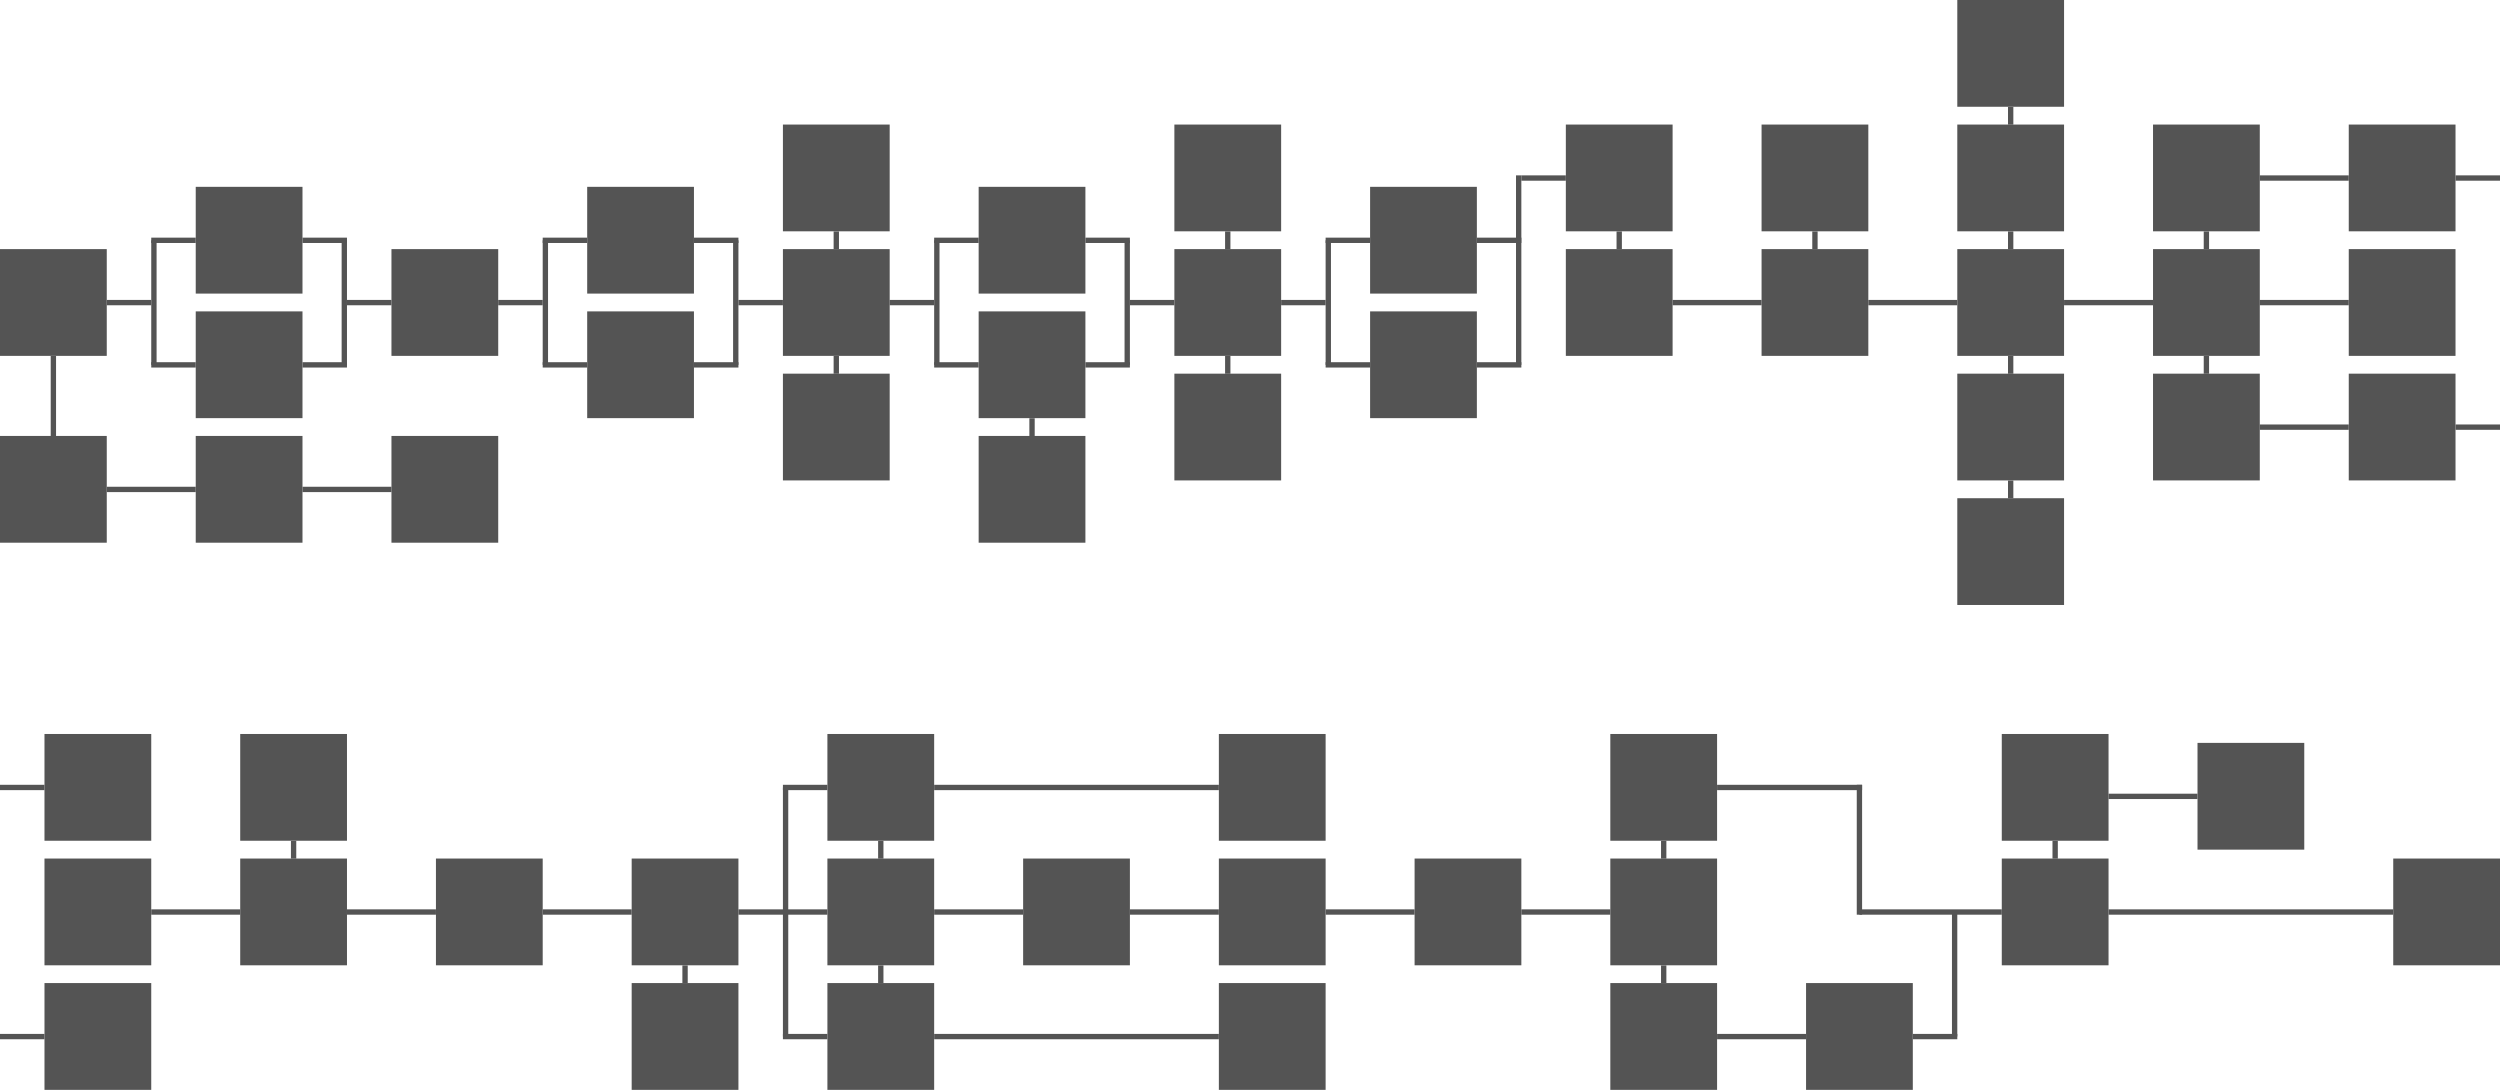 <?xml version="1.0" encoding="UTF-8" standalone="no"?>
<!-- Created with Inkscape (http://www.inkscape.org/) -->

<svg
   xmlns:dc="http://purl.org/dc/elements/1.1/"
   xmlns:cc="http://creativecommons.org/ns#"
   xmlns:rdf="http://www.w3.org/1999/02/22-rdf-syntax-ns#"
   xmlns:svg="http://www.w3.org/2000/svg"
   xmlns="http://www.w3.org/2000/svg"
   xmlns:sodipodi="http://sodipodi.sourceforge.net/DTD/sodipodi-0.dtd"
   xmlns:inkscape="http://www.inkscape.org/namespaces/inkscape"
   width="2810"
   height="1225"
   viewBox="0 0 2810 1225"
   version="1.1"
   id="svg8"
   inkscape:version="0.92.1 r15371"
   sodipodi:docname="techtree-layout.svg">
  <sodipodi:namedview
     id="base"
     pagecolor="#ffffff"
     bordercolor="#666666"
     borderopacity="1.0"
     inkscape:pageopacity="0.0"
     inkscape:pageshadow="2"
     inkscape:zoom="0.40401838"
     inkscape:cx="1207.4521"
     inkscape:cy="634.84048"
     inkscape:document-units="px"
     inkscape:current-layer="layer2"
     showgrid="true"
     gridtolerance="10"
     inkscape:window-width="1920"
     inkscape:window-height="1058"
     inkscape:window-x="-8"
     inkscape:window-y="-8"
     inkscape:window-maximized="1"
     units="px"
     viewbox-width="743.48"
     viewbox-x="0"
     scale-x="1"
     fit-margin-top="0"
     fit-margin-left="0"
     fit-margin-right="0"
     fit-margin-bottom="0"
     showguides="false" />
  <defs
     id="defs2" />
  <g xmlns="http://www.w3.org/2000/svg" style="display:inline" inkscape:label="Items" xmlns:inkscape="http://www.inkscape.org/namespaces/inkscape" id="layer2" inkscape:groupmode="layer">
    <rect inkscape:export-ydpi="96" inkscape:export-xdpi="96" inkscape:label="Bayonet" y="280" x="0" height="120" width="120" id="0" style="color:#000000;display:inline;overflow:visible;visibility:visible;opacity:1;fill:#545454;fill-opacity:1;fill-rule:nonzero;stroke:none;stroke-width:7.894;stroke-linecap:butt;stroke-linejoin:miter;stroke-miterlimit:4;stroke-dasharray:none;stroke-dashoffset:0;stroke-opacity:1;marker:none;paint-order:markers stroke fill;enable-background:accumulate"/>
    <rect inkscape:export-ydpi="96" inkscape:export-xdpi="96" inkscape:label="Bandages" y="490" x="0" height="120" width="120" id="1" style="color:#000000;display:inline;overflow:visible;visibility:visible;opacity:1;fill:#545454;fill-opacity:1;fill-rule:nonzero;stroke:none;stroke-width:7.894;stroke-linecap:butt;stroke-linejoin:miter;stroke-miterlimit:4;stroke-dasharray:none;stroke-dashoffset:0;stroke-opacity:1;marker:none;paint-order:markers stroke fill;enable-background:accumulate"/>
    <rect inkscape:export-ydpi="96" inkscape:export-xdpi="96" inkscape:label="Shotgun" style="color:#000000;display:inline;overflow:visible;visibility:visible;opacity:1;fill:#545454;fill-opacity:1;fill-rule:nonzero;stroke:none;stroke-width:7.894;stroke-linecap:butt;stroke-linejoin:miter;stroke-miterlimit:4;stroke-dasharray:none;stroke-dashoffset:0;stroke-opacity:1;marker:none;paint-order:markers stroke fill;enable-background:accumulate" id="2" width="120" height="120" x="220" y="210"/>
    <rect inkscape:export-ydpi="96" inkscape:export-xdpi="96" inkscape:label="SMG" style="color:#000000;display:inline;overflow:visible;visibility:visible;opacity:1;fill:#545454;fill-opacity:1;fill-rule:nonzero;stroke:none;stroke-width:7.894;stroke-linecap:butt;stroke-linejoin:miter;stroke-miterlimit:4;stroke-dasharray:none;stroke-dashoffset:0;stroke-opacity:1;marker:none;paint-order:markers stroke fill;enable-background:accumulate" id="3" width="120" height="120" x="220" y="350"/>
    <rect inkscape:export-ydpi="96" inkscape:export-xdpi="96" inkscape:label="Revolver" style="color:#000000;display:inline;overflow:visible;visibility:visible;opacity:1;fill:#545454;fill-opacity:1;fill-rule:nonzero;stroke:none;stroke-width:7.894;stroke-linecap:butt;stroke-linejoin:miter;stroke-miterlimit:4;stroke-dasharray:none;stroke-dashoffset:0;stroke-opacity:1;marker:none;paint-order:markers stroke fill;enable-background:accumulate" id="5" width="120" height="120" x="440" y="280"/>
    <rect inkscape:export-ydpi="96" inkscape:export-xdpi="96" inkscape:label="First Aid Kit" y="490" x="220" height="120" width="120" id="4" style="color:#000000;display:inline;overflow:visible;visibility:visible;opacity:1;fill:#545454;fill-opacity:1;fill-rule:nonzero;stroke:none;stroke-width:7.894;stroke-linecap:butt;stroke-linejoin:miter;stroke-miterlimit:4;stroke-dasharray:none;stroke-dashoffset:0;stroke-opacity:1;marker:none;paint-order:markers stroke fill;enable-background:accumulate"/>
    <rect inkscape:export-ydpi="96" inkscape:export-xdpi="96" inkscape:label="Trauma Kit" y="490" x="440" height="120" width="120" id="6" style="color:#000000;display:inline;overflow:visible;visibility:visible;opacity:1;fill:#545454;fill-opacity:1;fill-rule:nonzero;stroke:none;stroke-width:7.894;stroke-linecap:butt;stroke-linejoin:miter;stroke-miterlimit:4;stroke-dasharray:none;stroke-dashoffset:0;stroke-opacity:1;marker:none;paint-order:markers stroke fill;enable-background:accumulate"/>
    <rect inkscape:export-ydpi="96" inkscape:export-xdpi="96" inkscape:label="Grenade Launcher" style="color:#000000;display:inline;overflow:visible;visibility:visible;opacity:1;fill:#545454;fill-opacity:1;fill-rule:nonzero;stroke:none;stroke-width:7.894;stroke-linecap:butt;stroke-linejoin:miter;stroke-miterlimit:4;stroke-dasharray:none;stroke-dashoffset:0;stroke-opacity:1;marker:none;paint-order:markers stroke fill;enable-background:accumulate" id="7" width="120" height="120" x="660" y="210"/>
    <rect inkscape:export-ydpi="96" inkscape:export-xdpi="96" inkscape:label="Green Ash" style="color:#000000;display:inline;overflow:visible;visibility:visible;opacity:1;fill:#545454;fill-opacity:1;fill-rule:nonzero;stroke:none;stroke-width:7.894;stroke-linecap:butt;stroke-linejoin:miter;stroke-miterlimit:4;stroke-dasharray:none;stroke-dashoffset:0;stroke-opacity:1;marker:none;paint-order:markers stroke fill;enable-background:accumulate" id="8" width="120" height="120" x="660" y="350"/>
    <rect inkscape:export-ydpi="96" inkscape:export-xdpi="96" inkscape:label="Patrol Motorcycle" y="280" x="880" height="120" width="120" id="9" style="color:#000000;display:inline;overflow:visible;visibility:visible;opacity:1;fill:#545454;fill-opacity:1;fill-rule:nonzero;stroke:none;stroke-width:7.894;stroke-linecap:butt;stroke-linejoin:miter;stroke-miterlimit:4;stroke-dasharray:none;stroke-dashoffset:0;stroke-opacity:1;marker:none;paint-order:markers stroke fill;enable-background:accumulate"/>
    <rect inkscape:export-ydpi="96" inkscape:export-xdpi="96" inkscape:label="Light Machine Gun" y="420" x="880" height="120" width="120" id="11" style="color:#000000;display:inline;overflow:visible;visibility:visible;opacity:1;fill:#545454;fill-opacity:1;fill-rule:nonzero;stroke:none;stroke-width:7.894;stroke-linecap:butt;stroke-linejoin:miter;stroke-miterlimit:4;stroke-dasharray:none;stroke-dashoffset:0;stroke-opacity:1;marker:none;paint-order:markers stroke fill;enable-background:accumulate"/>
    <rect inkscape:export-ydpi="96" inkscape:export-xdpi="96" inkscape:label="Garrison Supplies" y="140" x="880" height="120" width="120" id="10" style="color:#000000;display:inline;overflow:visible;visibility:visible;opacity:1;fill:#545454;fill-opacity:1;fill-rule:nonzero;stroke:none;stroke-width:7.894;stroke-linecap:butt;stroke-linejoin:miter;stroke-miterlimit:4;stroke-dasharray:none;stroke-dashoffset:0;stroke-opacity:1;marker:none;paint-order:markers stroke fill;enable-background:accumulate"/>
    <rect inkscape:export-ydpi="96" inkscape:export-xdpi="96" inkscape:label="Field MG" style="color:#000000;display:inline;overflow:visible;visibility:visible;opacity:1;fill:#545454;fill-opacity:1;fill-rule:nonzero;stroke:none;stroke-width:7.894;stroke-linecap:butt;stroke-linejoin:miter;stroke-miterlimit:4;stroke-dasharray:none;stroke-dashoffset:0;stroke-opacity:1;marker:none;paint-order:markers stroke fill;enable-background:accumulate" id="12" width="120" height="120" x="1100" y="210"/>
    <rect inkscape:export-ydpi="96" inkscape:export-xdpi="96" inkscape:label="Gas Mask" style="color:#000000;display:inline;overflow:visible;visibility:visible;opacity:1;fill:#545454;fill-opacity:1;fill-rule:nonzero;stroke:none;stroke-width:7.894;stroke-linecap:butt;stroke-linejoin:miter;stroke-miterlimit:4;stroke-dasharray:none;stroke-dashoffset:0;stroke-opacity:1;marker:none;paint-order:markers stroke fill;enable-background:accumulate" id="13" width="120" height="120" x="1100" y="350"/>
    <rect inkscape:export-ydpi="96" inkscape:export-xdpi="96" inkscape:label="Transport Bus" y="280" x="1320" height="120" width="120" id="15" style="color:#000000;display:inline;overflow:visible;visibility:visible;opacity:1;fill:#545454;fill-opacity:1;fill-rule:nonzero;stroke:none;stroke-width:7.894;stroke-linecap:butt;stroke-linejoin:miter;stroke-miterlimit:4;stroke-dasharray:none;stroke-dashoffset:0;stroke-opacity:1;marker:none;paint-order:markers stroke fill;enable-background:accumulate"/>
    <rect inkscape:export-ydpi="96" inkscape:export-xdpi="96" inkscape:label="Binoculars" y="420" x="1320" height="120" width="120" id="rect8564-4-7-2-9" style="color:#000000;display:inline;overflow:visible;visibility:visible;opacity:1;fill:#545454;fill-opacity:1;fill-rule:nonzero;stroke:none;stroke-width:7.894;stroke-linecap:butt;stroke-linejoin:miter;stroke-miterlimit:4;stroke-dasharray:none;stroke-dashoffset:0;stroke-opacity:1;marker:none;paint-order:markers stroke fill;enable-background:accumulate"/>
    <rect inkscape:export-ydpi="96" inkscape:export-xdpi="96" inkscape:label="Sniper Rifle" y="140" x="1320" height="120" width="120" id="rect8564-4-7-9-3" style="color:#000000;display:inline;overflow:visible;visibility:visible;opacity:1;fill:#545454;fill-opacity:1;fill-rule:nonzero;stroke:none;stroke-width:7.894;stroke-linecap:butt;stroke-linejoin:miter;stroke-miterlimit:4;stroke-dasharray:none;stroke-dashoffset:0;stroke-opacity:1;marker:none;paint-order:markers stroke fill;enable-background:accumulate"/>
    <rect inkscape:export-ydpi="96" inkscape:export-xdpi="96" inkscape:label="Howitzer" style="color:#000000;display:inline;overflow:visible;visibility:visible;opacity:1;fill:#545454;fill-opacity:1;fill-rule:nonzero;stroke:none;stroke-width:7.894;stroke-linecap:butt;stroke-linejoin:miter;stroke-miterlimit:4;stroke-dasharray:none;stroke-dashoffset:0;stroke-opacity:1;marker:none;paint-order:markers stroke fill;enable-background:accumulate" id="rect8516-6-2-4" width="120" height="120" x="1540" y="210"/>
    <rect inkscape:export-ydpi="96" inkscape:export-xdpi="96" inkscape:label="Smoke Grenade" style="color:#000000;display:inline;overflow:visible;visibility:visible;opacity:1;fill:#545454;fill-opacity:1;fill-rule:nonzero;stroke:none;stroke-width:7.894;stroke-linecap:butt;stroke-linejoin:miter;stroke-miterlimit:4;stroke-dasharray:none;stroke-dashoffset:0;stroke-opacity:1;marker:none;paint-order:markers stroke fill;enable-background:accumulate" id="rect8516-2-9-0-4" width="120" height="120" x="1540" y="350"/>
    <rect inkscape:export-ydpi="96" inkscape:export-xdpi="96" inkscape:label="Garrisoned House" style="color:#000000;display:inline;overflow:visible;visibility:visible;opacity:1;fill:#545454;fill-opacity:1;fill-rule:nonzero;stroke:none;stroke-width:7.894;stroke-linecap:butt;stroke-linejoin:miter;stroke-miterlimit:4;stroke-dasharray:none;stroke-dashoffset:0;stroke-opacity:1;marker:none;paint-order:markers stroke fill;enable-background:accumulate" id="rect8853" width="120" height="120" x="1760" y="280"/>
    <rect inkscape:export-ydpi="96" inkscape:export-xdpi="96" inkscape:label="Wall (Tier 2)" style="color:#000000;display:inline;overflow:visible;visibility:visible;opacity:1;fill:#545454;fill-opacity:1;fill-rule:nonzero;stroke:none;stroke-width:7.894;stroke-linecap:butt;stroke-linejoin:miter;stroke-miterlimit:4;stroke-dasharray:none;stroke-dashoffset:0;stroke-opacity:1;marker:none;paint-order:markers stroke fill;enable-background:accumulate" id="rect8861" width="120" height="120" x="1760" y="140"/>
    <rect inkscape:export-ydpi="96" inkscape:export-xdpi="96" inkscape:label="HE Grenade" style="color:#000000;display:inline;overflow:visible;visibility:visible;opacity:1;fill:#545454;fill-opacity:1;fill-rule:nonzero;stroke:none;stroke-width:7.894;stroke-linecap:butt;stroke-linejoin:miter;stroke-miterlimit:4;stroke-dasharray:none;stroke-dashoffset:0;stroke-opacity:1;marker:none;paint-order:markers stroke fill;enable-background:accumulate" id="rect8881" width="120" height="120" x="1980" y="280"/>
    <rect inkscape:export-ydpi="96" inkscape:export-xdpi="96" inkscape:label="Gate (Tier 2)" y="140" x="1980" height="120" width="120" id="rect8905" style="color:#000000;display:inline;overflow:visible;visibility:visible;opacity:1;fill:#545454;fill-opacity:1;fill-rule:nonzero;stroke:none;stroke-width:7.894;stroke-linecap:butt;stroke-linejoin:miter;stroke-miterlimit:4;stroke-dasharray:none;stroke-dashoffset:0;stroke-opacity:1;marker:none;paint-order:markers stroke fill;enable-background:accumulate"/>
    <rect inkscape:export-ydpi="96" inkscape:export-xdpi="96" inkscape:label="Sledge Hammer" style="color:#000000;display:inline;overflow:visible;visibility:visible;opacity:1;fill:#545454;fill-opacity:1;fill-rule:nonzero;stroke:none;stroke-width:7.894;stroke-linecap:butt;stroke-linejoin:miter;stroke-miterlimit:4;stroke-dasharray:none;stroke-dashoffset:0;stroke-opacity:1;marker:none;paint-order:markers stroke fill;enable-background:accumulate" id="rect8911" width="120" height="120" x="2200" y="280"/>
    <rect inkscape:export-ydpi="96" inkscape:export-xdpi="96" inkscape:label="Light Utility Vehicle" style="color:#000000;display:inline;overflow:visible;visibility:visible;opacity:1;fill:#545454;fill-opacity:1;fill-rule:nonzero;stroke:none;stroke-width:7.894;stroke-linecap:butt;stroke-linejoin:miter;stroke-miterlimit:4;stroke-dasharray:none;stroke-dashoffset:0;stroke-opacity:1;marker:none;paint-order:markers stroke fill;enable-background:accumulate" id="rect8917" width="120" height="120" x="2200" y="420"/>
    <rect inkscape:export-ydpi="96" inkscape:export-xdpi="96" inkscape:label="Armored Car" style="color:#000000;display:inline;overflow:visible;visibility:visible;opacity:1;fill:#545454;fill-opacity:1;fill-rule:nonzero;stroke:none;stroke-width:7.894;stroke-linecap:butt;stroke-linejoin:miter;stroke-miterlimit:4;stroke-dasharray:none;stroke-dashoffset:0;stroke-opacity:1;marker:none;paint-order:markers stroke fill;enable-background:accumulate" id="rect8919" width="120" height="120" x="2200" y="140"/>
    <rect inkscape:export-ydpi="96" inkscape:export-xdpi="96" inkscape:label="Ambulance" y="560" x="2200" height="120" width="120" id="rect8932" style="color:#000000;display:inline;overflow:visible;visibility:visible;opacity:1;fill:#545454;fill-opacity:1;fill-rule:nonzero;stroke:none;stroke-width:7.894;stroke-linecap:butt;stroke-linejoin:miter;stroke-miterlimit:4;stroke-dasharray:none;stroke-dashoffset:0;stroke-opacity:1;marker:none;paint-order:markers stroke fill;enable-background:accumulate"/>
    <rect inkscape:export-ydpi="96" inkscape:export-xdpi="96" inkscape:label="Bunker Base" y="0" x="2200" height="120" width="120" id="rect8936" style="color:#000000;display:inline;overflow:visible;visibility:visible;opacity:1;fill:#545454;fill-opacity:1;fill-rule:nonzero;stroke:none;stroke-width:7.894;stroke-linecap:butt;stroke-linejoin:miter;stroke-miterlimit:4;stroke-dasharray:none;stroke-dashoffset:0;stroke-opacity:1;marker:none;paint-order:markers stroke fill;enable-background:accumulate"/>
    <rect inkscape:export-ydpi="96" inkscape:export-xdpi="96" inkscape:label="Tank Trap" style="color:#000000;display:inline;overflow:visible;visibility:visible;opacity:1;fill:#545454;fill-opacity:1;fill-rule:nonzero;stroke:none;stroke-width:7.894;stroke-linecap:butt;stroke-linejoin:miter;stroke-miterlimit:4;stroke-dasharray:none;stroke-dashoffset:0;stroke-opacity:1;marker:none;paint-order:markers stroke fill;enable-background:accumulate" id="rect9021" width="120" height="120" x="50" y="965"/>
    <rect inkscape:export-ydpi="96" inkscape:export-xdpi="96" inkscape:label="Gun Nest" style="color:#000000;display:inline;overflow:visible;visibility:visible;opacity:1;fill:#545454;fill-opacity:1;fill-rule:nonzero;stroke:none;stroke-width:7.894;stroke-linecap:butt;stroke-linejoin:miter;stroke-miterlimit:4;stroke-dasharray:none;stroke-dashoffset:0;stroke-opacity:1;marker:none;paint-order:markers stroke fill;enable-background:accumulate" id="rect9023" width="120" height="120" x="50" y="1105"/>
    <rect inkscape:export-ydpi="96" inkscape:export-xdpi="96" inkscape:label="Radio Backpack" style="color:#000000;display:inline;overflow:visible;visibility:visible;opacity:1;fill:#545454;fill-opacity:1;fill-rule:nonzero;stroke:none;stroke-width:7.894;stroke-linecap:butt;stroke-linejoin:miter;stroke-miterlimit:4;stroke-dasharray:none;stroke-dashoffset:0;stroke-opacity:1;marker:none;paint-order:markers stroke fill;enable-background:accumulate" id="rect9025" width="120" height="120" x="50" y="825"/>
    <rect inkscape:export-ydpi="96" inkscape:export-xdpi="96" inkscape:label="Landing APC" style="color:#000000;display:inline;overflow:visible;visibility:visible;opacity:1;fill:#545454;fill-opacity:1;fill-rule:nonzero;stroke:none;stroke-width:7.894;stroke-linecap:butt;stroke-linejoin:miter;stroke-miterlimit:4;stroke-dasharray:none;stroke-dashoffset:0;stroke-opacity:1;marker:none;paint-order:markers stroke fill;enable-background:accumulate" id="rect9027" width="120" height="120" x="270" y="965"/>
    <rect inkscape:export-ydpi="96" inkscape:export-xdpi="96" inkscape:label="Field Hospital" style="color:#000000;display:inline;overflow:visible;visibility:visible;opacity:1;fill:#545454;fill-opacity:1;fill-rule:nonzero;stroke:none;stroke-width:7.894;stroke-linecap:butt;stroke-linejoin:miter;stroke-miterlimit:4;stroke-dasharray:none;stroke-dashoffset:0;stroke-opacity:1;marker:none;paint-order:markers stroke fill;enable-background:accumulate" id="rect9044" width="120" height="120" x="270" y="825"/>
    <rect inkscape:export-ydpi="96" inkscape:export-xdpi="96" inkscape:label="Harvester" y="965" x="490" height="120" width="120" id="rect9052" style="color:#000000;display:inline;overflow:visible;visibility:visible;opacity:1;fill:#545454;fill-opacity:1;fill-rule:nonzero;stroke:none;stroke-width:7.894;stroke-linecap:butt;stroke-linejoin:miter;stroke-miterlimit:4;stroke-dasharray:none;stroke-dashoffset:0;stroke-opacity:1;marker:none;paint-order:markers stroke fill;enable-background:accumulate"/>
    <rect inkscape:export-ydpi="96" inkscape:export-xdpi="96" inkscape:label="Wall (Tier 3)" style="color:#000000;display:inline;overflow:visible;visibility:visible;opacity:1;fill:#545454;fill-opacity:1;fill-rule:nonzero;stroke:none;stroke-width:7.894;stroke-linecap:butt;stroke-linejoin:miter;stroke-miterlimit:4;stroke-dasharray:none;stroke-dashoffset:0;stroke-opacity:1;marker:none;paint-order:markers stroke fill;enable-background:accumulate" id="rect9060" width="120" height="120" x="710" y="965"/>
    <rect inkscape:export-ydpi="96" inkscape:export-xdpi="96" inkscape:label="Gate (Tier 3)" y="1105" x="710" height="120" width="120" id="rect9066" style="color:#000000;display:inline;overflow:visible;visibility:visible;opacity:1;fill:#545454;fill-opacity:1;fill-rule:nonzero;stroke:none;stroke-width:7.894;stroke-linecap:butt;stroke-linejoin:miter;stroke-miterlimit:4;stroke-dasharray:none;stroke-dashoffset:0;stroke-opacity:1;marker:none;paint-order:markers stroke fill;enable-background:accumulate"/>
    <rect inkscape:export-ydpi="96" inkscape:export-xdpi="96" inkscape:label="Gun Turret" y="965" x="930" height="120" width="120" id="rect9072" style="color:#000000;display:inline;overflow:visible;visibility:visible;opacity:1;fill:#545454;fill-opacity:1;fill-rule:nonzero;stroke:none;stroke-width:7.894;stroke-linecap:butt;stroke-linejoin:miter;stroke-miterlimit:4;stroke-dasharray:none;stroke-dashoffset:0;stroke-opacity:1;marker:none;paint-order:markers stroke fill;enable-background:accumulate"/>
    <rect inkscape:export-ydpi="96" inkscape:export-xdpi="96" inkscape:label="Half-track" y="1105" x="930" height="120" width="120" id="rect9078" style="color:#000000;display:inline;overflow:visible;visibility:visible;opacity:1;fill:#545454;fill-opacity:1;fill-rule:nonzero;stroke:none;stroke-width:7.894;stroke-linecap:butt;stroke-linejoin:miter;stroke-miterlimit:4;stroke-dasharray:none;stroke-dashoffset:0;stroke-opacity:1;marker:none;paint-order:markers stroke fill;enable-background:accumulate"/>
    <rect inkscape:export-ydpi="96" inkscape:export-xdpi="96" inkscape:label="Landing Ship" y="825" x="930" height="120" width="120" id="rect9080" style="color:#000000;display:inline;overflow:visible;visibility:visible;opacity:1;fill:#545454;fill-opacity:1;fill-rule:nonzero;stroke:none;stroke-width:7.894;stroke-linecap:butt;stroke-linejoin:miter;stroke-miterlimit:4;stroke-dasharray:none;stroke-dashoffset:0;stroke-opacity:1;marker:none;paint-order:markers stroke fill;enable-background:accumulate"/>
    <rect inkscape:export-ydpi="96" inkscape:export-xdpi="96" inkscape:label="Advanced Construction" style="color:#000000;display:inline;overflow:visible;visibility:visible;opacity:1;fill:#545454;fill-opacity:1;fill-rule:nonzero;stroke:none;stroke-width:7.894;stroke-linecap:butt;stroke-linejoin:miter;stroke-miterlimit:4;stroke-dasharray:none;stroke-dashoffset:0;stroke-opacity:1;marker:none;paint-order:markers stroke fill;enable-background:accumulate" id="rect9082" width="120" height="120" x="1150" y="965"/>
    <rect inkscape:export-ydpi="96" inkscape:export-xdpi="96" inkscape:label="R.P.G." y="1105" x="1370" height="120" width="120" id="rect9098" style="color:#000000;display:inline;overflow:visible;visibility:visible;opacity:1;fill:#545454;fill-opacity:1;fill-rule:nonzero;stroke:none;stroke-width:7.894;stroke-linecap:butt;stroke-linejoin:miter;stroke-miterlimit:4;stroke-dasharray:none;stroke-dashoffset:0;stroke-opacity:1;marker:none;paint-order:markers stroke fill;enable-background:accumulate"/>
    <rect inkscape:export-ydpi="96" inkscape:export-xdpi="96" inkscape:label="Outpost" y="965" x="1370" height="120" width="120" id="rect9100" style="color:#000000;display:inline;overflow:visible;visibility:visible;opacity:1;fill:#545454;fill-opacity:1;fill-rule:nonzero;stroke:none;stroke-width:7.894;stroke-linecap:butt;stroke-linejoin:miter;stroke-miterlimit:4;stroke-dasharray:none;stroke-dashoffset:0;stroke-opacity:1;marker:none;paint-order:markers stroke fill;enable-background:accumulate"/>
    <rect inkscape:export-ydpi="96" inkscape:export-xdpi="96" inkscape:label="Gunboat" y="825" x="1370" height="120" width="120" id="rect9102" style="color:#000000;display:inline;overflow:visible;visibility:visible;opacity:1;fill:#545454;fill-opacity:1;fill-rule:nonzero;stroke:none;stroke-width:7.894;stroke-linecap:butt;stroke-linejoin:miter;stroke-miterlimit:4;stroke-dasharray:none;stroke-dashoffset:0;stroke-opacity:1;marker:none;paint-order:markers stroke fill;enable-background:accumulate"/>
    <rect inkscape:export-ydpi="96" inkscape:export-xdpi="96" inkscape:label="Storm Rifle" y="965" x="1590" height="120" width="120" id="rect9120" style="color:#000000;display:inline;overflow:visible;visibility:visible;opacity:1;fill:#545454;fill-opacity:1;fill-rule:nonzero;stroke:none;stroke-width:7.894;stroke-linecap:butt;stroke-linejoin:miter;stroke-miterlimit:4;stroke-dasharray:none;stroke-dashoffset:0;stroke-opacity:1;marker:none;paint-order:markers stroke fill;enable-background:accumulate"/>
    <rect inkscape:export-ydpi="96" inkscape:export-xdpi="96" inkscape:label="Pillbox" style="color:#000000;display:inline;overflow:visible;visibility:visible;opacity:1;fill:#545454;fill-opacity:1;fill-rule:nonzero;stroke:none;stroke-width:7.894;stroke-linecap:butt;stroke-linejoin:miter;stroke-miterlimit:4;stroke-dasharray:none;stroke-dashoffset:0;stroke-opacity:1;marker:none;paint-order:markers stroke fill;enable-background:accumulate" id="rect9124" width="120" height="120" x="1810" y="965"/>
    <rect inkscape:export-ydpi="96" inkscape:export-xdpi="96" inkscape:label="Satchel Charge" style="color:#000000;display:inline;overflow:visible;visibility:visible;opacity:1;fill:#545454;fill-opacity:1;fill-rule:nonzero;stroke:none;stroke-width:7.894;stroke-linecap:butt;stroke-linejoin:miter;stroke-miterlimit:4;stroke-dasharray:none;stroke-dashoffset:0;stroke-opacity:1;marker:none;paint-order:markers stroke fill;enable-background:accumulate" id="rect9130" width="120" height="120" x="1810" y="1105"/>
    <rect inkscape:export-ydpi="96" inkscape:export-xdpi="96" inkscape:label="Light Tank" style="color:#000000;display:inline;overflow:visible;visibility:visible;opacity:1;fill:#545454;fill-opacity:1;fill-rule:nonzero;stroke:none;stroke-width:7.894;stroke-linecap:butt;stroke-linejoin:miter;stroke-miterlimit:4;stroke-dasharray:none;stroke-dashoffset:0;stroke-opacity:1;marker:none;paint-order:markers stroke fill;enable-background:accumulate" id="rect9132" width="120" height="120" x="1810" y="825"/>
    <rect inkscape:export-ydpi="96" inkscape:export-xdpi="96" inkscape:label="Field Artillery" y="1105" x="2030" height="120" width="120" id="rect9152" style="color:#000000;display:inline;overflow:visible;visibility:visible;opacity:1;fill:#545454;fill-opacity:1;fill-rule:nonzero;stroke:none;stroke-width:7.894;stroke-linecap:butt;stroke-linejoin:miter;stroke-miterlimit:4;stroke-dasharray:none;stroke-dashoffset:0;stroke-opacity:1;marker:none;paint-order:markers stroke fill;enable-background:accumulate"/>
    <rect inkscape:export-ydpi="96" inkscape:export-xdpi="96" inkscape:label="Battle Tank" style="color:#000000;display:inline;overflow:visible;visibility:visible;opacity:1;fill:#545454;fill-opacity:1;fill-rule:nonzero;stroke:none;stroke-width:7.894;stroke-linecap:butt;stroke-linejoin:miter;stroke-miterlimit:4;stroke-dasharray:none;stroke-dashoffset:0;stroke-opacity:1;marker:none;paint-order:markers stroke fill;enable-background:accumulate" id="rect9172" width="120" height="120" x="2250" y="965"/>
    <rect inkscape:export-ydpi="96" inkscape:export-xdpi="96" inkscape:label="40mm High Explosive Round" style="color:#000000;display:inline;overflow:visible;visibility:visible;opacity:1;fill:#545454;fill-opacity:1;fill-rule:nonzero;stroke:none;stroke-width:7.894;stroke-linecap:butt;stroke-linejoin:miter;stroke-miterlimit:4;stroke-dasharray:none;stroke-dashoffset:0;stroke-opacity:1;marker:none;paint-order:markers stroke fill;enable-background:accumulate" id="rect9176" width="120" height="120" x="2250" y="825"/>
    <rect inkscape:export-ydpi="96" inkscape:export-xdpi="96" inkscape:label="75mm High Explosive Round" style="color:#000000;display:inline;overflow:visible;visibility:visible;opacity:1;fill:#545454;fill-opacity:1;fill-rule:nonzero;stroke:none;stroke-width:7.894;stroke-linecap:butt;stroke-linejoin:miter;stroke-miterlimit:4;stroke-dasharray:none;stroke-dashoffset:0;stroke-opacity:1;marker:none;paint-order:markers stroke fill;enable-background:accumulate" id="rect9182" width="120" height="120" x="2470" y="835"/>
    <rect inkscape:export-ydpi="96" inkscape:export-xdpi="96" inkscape:label="Rocket Booster" style="color:#000000;display:inline;overflow:visible;visibility:visible;opacity:1;fill:#545454;fill-opacity:1;fill-rule:nonzero;stroke:none;stroke-width:7.894;stroke-linecap:butt;stroke-linejoin:miter;stroke-miterlimit:4;stroke-dasharray:none;stroke-dashoffset:0;stroke-opacity:1;marker:none;paint-order:markers stroke fill;enable-background:accumulate" id="rect9196" width="120" height="120" x="2690" y="965"/>
    <rect inkscape:export-ydpi="96" inkscape:export-xdpi="96" inkscape:label="Field Base" y="280" x="2420" height="120" width="120" id="rect9206" style="color:#000000;display:inline;overflow:visible;visibility:visible;opacity:1;fill:#545454;fill-opacity:1;fill-rule:nonzero;stroke:none;stroke-width:7.894;stroke-linecap:butt;stroke-linejoin:miter;stroke-miterlimit:4;stroke-dasharray:none;stroke-dashoffset:0;stroke-opacity:1;marker:none;paint-order:markers stroke fill;enable-background:accumulate"/>
    <rect inkscape:export-ydpi="96" inkscape:export-xdpi="96" inkscape:label="Machine Gun" y="420" x="2420" height="120" width="120" id="rect9212" style="color:#000000;display:inline;overflow:visible;visibility:visible;opacity:1;fill:#545454;fill-opacity:1;fill-rule:nonzero;stroke:none;stroke-width:7.894;stroke-linecap:butt;stroke-linejoin:miter;stroke-miterlimit:4;stroke-dasharray:none;stroke-dashoffset:0;stroke-opacity:1;marker:none;paint-order:markers stroke fill;enable-background:accumulate"/>
    <rect inkscape:export-ydpi="96" inkscape:export-xdpi="96" inkscape:label="Carbine" y="140" x="2420" height="120" width="120" id="rect9214" style="color:#000000;display:inline;overflow:visible;visibility:visible;opacity:1;fill:#545454;fill-opacity:1;fill-rule:nonzero;stroke:none;stroke-width:7.894;stroke-linecap:butt;stroke-linejoin:miter;stroke-miterlimit:4;stroke-dasharray:none;stroke-dashoffset:0;stroke-opacity:1;marker:none;paint-order:markers stroke fill;enable-background:accumulate"/>
    <rect inkscape:export-ydpi="96" inkscape:export-xdpi="96" inkscape:label="Freighter" style="color:#000000;display:inline;overflow:visible;visibility:visible;opacity:1;fill:#545454;fill-opacity:1;fill-rule:nonzero;stroke:none;stroke-width:7.894;stroke-linecap:butt;stroke-linejoin:miter;stroke-miterlimit:4;stroke-dasharray:none;stroke-dashoffset:0;stroke-opacity:1;marker:none;paint-order:markers stroke fill;enable-background:accumulate" id="rect9216" width="120" height="120" x="2640" y="280"/>
    <rect inkscape:export-ydpi="96" inkscape:export-xdpi="96" inkscape:label="Anti-Tank Rifle" style="color:#000000;display:inline;overflow:visible;visibility:visible;opacity:1;fill:#545454;fill-opacity:1;fill-rule:nonzero;stroke:none;stroke-width:7.894;stroke-linecap:butt;stroke-linejoin:miter;stroke-miterlimit:4;stroke-dasharray:none;stroke-dashoffset:0;stroke-opacity:1;marker:none;paint-order:markers stroke fill;enable-background:accumulate" id="rect9218" width="120" height="120" x="2640" y="420"/>
    <rect inkscape:export-ydpi="96" inkscape:export-xdpi="96" inkscape:label="Mortar" style="color:#000000;display:inline;overflow:visible;visibility:visible;opacity:1;fill:#545454;fill-opacity:1;fill-rule:nonzero;stroke:none;stroke-width:7.894;stroke-linecap:butt;stroke-linejoin:miter;stroke-miterlimit:4;stroke-dasharray:none;stroke-dashoffset:0;stroke-opacity:1;marker:none;paint-order:markers stroke fill;enable-background:accumulate" id="rect9220" width="120" height="120" x="2640" y="140"/>
    <rect inkscape:export-ydpi="96" inkscape:export-xdpi="96" inkscape:label="Concrete Mixer" y="490" x="1100" height="120" width="120" id="14" style="color:#000000;display:inline;overflow:visible;visibility:visible;opacity:1;fill:#545454;fill-opacity:1;fill-rule:nonzero;stroke:none;stroke-width:7.894;stroke-linecap:butt;stroke-linejoin:miter;stroke-miterlimit:4;stroke-dasharray:none;stroke-dashoffset:0;stroke-opacity:1;marker:none;paint-order:markers stroke fill;enable-background:accumulate"/>
  </g>
  <g xmlns="http://www.w3.org/2000/svg" style="display:inline" transform="translate(9.3823257e-7,27.115)" id="layer1" inkscape:groupmode="layer" xmlns:inkscape="http://www.inkscape.org/namespaces/inkscape" inkscape:label="Connectors">
    <rect inkscape:export-ydpi="96" inkscape:export-xdpi="96" inkscape:label="connector-8428-8-8" y="310" x="120" height="6" width="50" id="rect8428-8-8" style="color:#000000;display:inline;overflow:visible;visibility:visible;opacity:1;fill:#545454;fill-opacity:1;fill-rule:nonzero;stroke:none;stroke-width:1.139;stroke-linecap:butt;stroke-linejoin:miter;stroke-miterlimit:4;stroke-dasharray:none;stroke-dashoffset:0;stroke-opacity:1;marker:none;paint-order:markers stroke fill;enable-background:accumulate"/>
    <rect inkscape:export-ydpi="96" inkscape:export-xdpi="96" inkscape:label="connector-8428-8-5" y="373" x="57" height="90" width="6" id="rect8428-8-5" style="color:#000000;display:inline;overflow:visible;visibility:visible;opacity:1;fill:#545454;fill-opacity:1;fill-rule:nonzero;stroke:none;stroke-width:1.529;stroke-linecap:butt;stroke-linejoin:miter;stroke-miterlimit:4;stroke-dasharray:none;stroke-dashoffset:0;stroke-opacity:1;marker:none;paint-order:markers stroke fill;enable-background:accumulate"/>
    <rect inkscape:export-ydpi="96" inkscape:export-xdpi="96" inkscape:label="connector-8428-8-5-4" y="243" x="170" height="140" width="6" id="rect8428-8-5-4" style="color:#000000;display:inline;overflow:visible;visibility:visible;opacity:1;fill:#545454;fill-opacity:1;fill-rule:nonzero;stroke:none;stroke-width:1.907;stroke-linecap:butt;stroke-linejoin:miter;stroke-miterlimit:4;stroke-dasharray:none;stroke-dashoffset:0;stroke-opacity:1;marker:none;paint-order:markers stroke fill;enable-background:accumulate"/>
    <rect transform="scale(-1)" inkscape:export-ydpi="96" inkscape:export-xdpi="96" style="color:#000000;display:inline;overflow:visible;visibility:visible;opacity:1;fill:#545454;fill-opacity:1;fill-rule:nonzero;stroke:none;stroke-width:1.139;stroke-linecap:butt;stroke-linejoin:miter;stroke-miterlimit:4;stroke-dasharray:none;stroke-dashoffset:0;stroke-opacity:1;marker:none;paint-order:markers stroke fill;enable-background:accumulate" id="rect8518" width="50" height="6" x="-220" y="-246"/>
    <rect transform="scale(-1)" inkscape:export-ydpi="96" inkscape:export-xdpi="96" inkscape:label="connector-8518-9" style="color:#000000;display:inline;overflow:visible;visibility:visible;opacity:1;fill:#545454;fill-opacity:1;fill-rule:nonzero;stroke:none;stroke-width:1.139;stroke-linecap:butt;stroke-linejoin:miter;stroke-miterlimit:4;stroke-dasharray:none;stroke-dashoffset:0;stroke-opacity:1;marker:none;paint-order:markers stroke fill;enable-background:accumulate" id="rect8518-9" width="50" height="6" x="-220" y="-386"/>
    <rect transform="scale(-1,1)" inkscape:export-ydpi="96" inkscape:export-xdpi="96" inkscape:label="connector-8544" style="color:#000000;display:inline;overflow:visible;visibility:visible;opacity:1;fill:#545454;fill-opacity:1;fill-rule:nonzero;stroke:none;stroke-width:1.907;stroke-linecap:butt;stroke-linejoin:miter;stroke-miterlimit:4;stroke-dasharray:none;stroke-dashoffset:0;stroke-opacity:1;marker:none;paint-order:markers stroke fill;enable-background:accumulate" id="rect8544" width="6" height="140" x="-390" y="243"/>
    <rect transform="scale(1,-1)" inkscape:export-ydpi="96" inkscape:export-xdpi="96" inkscape:label="connector-8548" y="-246" x="340" height="6" width="50" id="rect8548" style="color:#000000;display:inline;overflow:visible;visibility:visible;opacity:1;fill:#545454;fill-opacity:1;fill-rule:nonzero;stroke:none;stroke-width:1.139;stroke-linecap:butt;stroke-linejoin:miter;stroke-miterlimit:4;stroke-dasharray:none;stroke-dashoffset:0;stroke-opacity:1;marker:none;paint-order:markers stroke fill;enable-background:accumulate"/>
    <rect transform="scale(1,-1)" inkscape:export-ydpi="96" inkscape:export-xdpi="96" inkscape:label="connector-8552" y="-386" x="340" height="6" width="50" id="rect8552" style="color:#000000;display:inline;overflow:visible;visibility:visible;opacity:1;fill:#545454;fill-opacity:1;fill-rule:nonzero;stroke:none;stroke-width:1.139;stroke-linecap:butt;stroke-linejoin:miter;stroke-miterlimit:4;stroke-dasharray:none;stroke-dashoffset:0;stroke-opacity:1;marker:none;paint-order:markers stroke fill;enable-background:accumulate"/>
    <rect inkscape:export-ydpi="96" inkscape:export-xdpi="96" style="color:#000000;display:inline;overflow:visible;visibility:visible;opacity:1;fill:#545454;fill-opacity:1;fill-rule:nonzero;stroke:none;stroke-width:1.139;stroke-linecap:butt;stroke-linejoin:miter;stroke-miterlimit:4;stroke-dasharray:none;stroke-dashoffset:0;stroke-opacity:1;marker:none;paint-order:markers stroke fill;enable-background:accumulate" id="rect8560" width="50" height="6" x="390" y="310"/>
    <rect transform="rotate(90)" inkscape:export-ydpi="96" inkscape:export-xdpi="96" style="color:#000000;display:inline;overflow:visible;visibility:visible;opacity:1;fill:#545454;fill-opacity:1;fill-rule:nonzero;stroke:none;stroke-width:1.611;stroke-linecap:butt;stroke-linejoin:miter;stroke-miterlimit:4;stroke-dasharray:none;stroke-dashoffset:0;stroke-opacity:1;marker:none;paint-order:markers stroke fill;enable-background:accumulate" id="rect8566" width="6" height="100" x="520" y="-220"/>
    <rect transform="rotate(90)" inkscape:export-ydpi="96" inkscape:export-xdpi="96" style="color:#000000;display:inline;overflow:visible;visibility:visible;opacity:1;fill:#545454;fill-opacity:1;fill-rule:nonzero;stroke:none;stroke-width:1.611;stroke-linecap:butt;stroke-linejoin:miter;stroke-miterlimit:4;stroke-dasharray:none;stroke-dashoffset:0;stroke-opacity:1;marker:none;paint-order:markers stroke fill;enable-background:accumulate" id="rect8566-1" width="6" height="100" x="520" y="-440"/>
    <rect inkscape:export-ydpi="96" inkscape:export-xdpi="96" y="310" x="560" height="6" width="50" id="rect8428-8-8-1" style="color:#000000;display:inline;overflow:visible;visibility:visible;opacity:1;fill:#545454;fill-opacity:1;fill-rule:nonzero;stroke:none;stroke-width:1.139;stroke-linecap:butt;stroke-linejoin:miter;stroke-miterlimit:4;stroke-dasharray:none;stroke-dashoffset:0;stroke-opacity:1;marker:none;paint-order:markers stroke fill;enable-background:accumulate"/>
    <rect inkscape:export-ydpi="96" inkscape:export-xdpi="96" y="243" x="610" height="140" width="6" id="rect8428-8-5-4-5" style="color:#000000;display:inline;overflow:visible;visibility:visible;opacity:1;fill:#545454;fill-opacity:1;fill-rule:nonzero;stroke:none;stroke-width:1.907;stroke-linecap:butt;stroke-linejoin:miter;stroke-miterlimit:4;stroke-dasharray:none;stroke-dashoffset:0;stroke-opacity:1;marker:none;paint-order:markers stroke fill;enable-background:accumulate"/>
    <rect transform="scale(-1)" inkscape:export-ydpi="96" inkscape:export-xdpi="96" style="color:#000000;display:inline;overflow:visible;visibility:visible;opacity:1;fill:#545454;fill-opacity:1;fill-rule:nonzero;stroke:none;stroke-width:1.139;stroke-linecap:butt;stroke-linejoin:miter;stroke-miterlimit:4;stroke-dasharray:none;stroke-dashoffset:0;stroke-opacity:1;marker:none;paint-order:markers stroke fill;enable-background:accumulate" id="rect8518-4" width="50" height="6" x="-660" y="-246"/>
    <rect transform="scale(-1)" inkscape:export-ydpi="96" inkscape:export-xdpi="96" style="color:#000000;display:inline;overflow:visible;visibility:visible;opacity:1;fill:#545454;fill-opacity:1;fill-rule:nonzero;stroke:none;stroke-width:1.139;stroke-linecap:butt;stroke-linejoin:miter;stroke-miterlimit:4;stroke-dasharray:none;stroke-dashoffset:0;stroke-opacity:1;marker:none;paint-order:markers stroke fill;enable-background:accumulate" id="rect8518-9-6" width="50" height="6" x="-660" y="-386"/>
    <rect transform="scale(-1,1)" inkscape:export-ydpi="96" inkscape:export-xdpi="96" style="color:#000000;display:inline;overflow:visible;visibility:visible;opacity:1;fill:#545454;fill-opacity:1;fill-rule:nonzero;stroke:none;stroke-width:1.907;stroke-linecap:butt;stroke-linejoin:miter;stroke-miterlimit:4;stroke-dasharray:none;stroke-dashoffset:0;stroke-opacity:1;marker:none;paint-order:markers stroke fill;enable-background:accumulate" id="rect8544-0" width="6" height="140" x="-830" y="243"/>
    <rect transform="scale(1,-1)" inkscape:export-ydpi="96" inkscape:export-xdpi="96" y="-246" x="780" height="6" width="50" id="rect8548-5" style="color:#000000;display:inline;overflow:visible;visibility:visible;opacity:1;fill:#545454;fill-opacity:1;fill-rule:nonzero;stroke:none;stroke-width:1.139;stroke-linecap:butt;stroke-linejoin:miter;stroke-miterlimit:4;stroke-dasharray:none;stroke-dashoffset:0;stroke-opacity:1;marker:none;paint-order:markers stroke fill;enable-background:accumulate"/>
    <rect transform="scale(1,-1)" inkscape:export-ydpi="96" inkscape:export-xdpi="96" y="-386" x="780" height="6" width="50" id="rect8552-8" style="color:#000000;display:inline;overflow:visible;visibility:visible;opacity:1;fill:#545454;fill-opacity:1;fill-rule:nonzero;stroke:none;stroke-width:1.139;stroke-linecap:butt;stroke-linejoin:miter;stroke-miterlimit:4;stroke-dasharray:none;stroke-dashoffset:0;stroke-opacity:1;marker:none;paint-order:markers stroke fill;enable-background:accumulate"/>
    <rect inkscape:export-ydpi="96" inkscape:export-xdpi="96" style="color:#000000;display:inline;overflow:visible;visibility:visible;opacity:1;fill:#545454;fill-opacity:1;fill-rule:nonzero;stroke:none;stroke-width:1.139;stroke-linecap:butt;stroke-linejoin:miter;stroke-miterlimit:4;stroke-dasharray:none;stroke-dashoffset:0;stroke-opacity:1;marker:none;paint-order:markers stroke fill;enable-background:accumulate" id="rect8560-3" width="50" height="6" x="830" y="310"/>
    <rect transform="scale(-1,1)" inkscape:export-ydpi="96" inkscape:export-xdpi="96" style="color:#000000;display:inline;overflow:visible;visibility:visible;opacity:1;fill:#545454;fill-opacity:1;fill-rule:nonzero;stroke:none;stroke-width:0.721;stroke-linecap:butt;stroke-linejoin:miter;stroke-miterlimit:4;stroke-dasharray:none;stroke-dashoffset:0;stroke-opacity:1;marker:none;paint-order:markers stroke fill;enable-background:accumulate" id="rect8544-2" width="6" height="20" x="-943" y="373"/>
    <rect transform="scale(-1,1)" inkscape:export-ydpi="96" inkscape:export-xdpi="96" style="color:#000000;display:inline;overflow:visible;visibility:visible;opacity:1;fill:#545454;fill-opacity:1;fill-rule:nonzero;stroke:none;stroke-width:0.721;stroke-linecap:butt;stroke-linejoin:miter;stroke-miterlimit:4;stroke-dasharray:none;stroke-dashoffset:0;stroke-opacity:1;marker:none;paint-order:markers stroke fill;enable-background:accumulate" id="rect8544-2-4" width="6" height="20" x="-943" y="233"/>
    <rect inkscape:export-ydpi="96" inkscape:export-xdpi="96" y="310" x="1000" height="6" width="50" id="rect8428-8-8-1-1" style="color:#000000;display:inline;overflow:visible;visibility:visible;opacity:1;fill:#545454;fill-opacity:1;fill-rule:nonzero;stroke:none;stroke-width:1.139;stroke-linecap:butt;stroke-linejoin:miter;stroke-miterlimit:4;stroke-dasharray:none;stroke-dashoffset:0;stroke-opacity:1;marker:none;paint-order:markers stroke fill;enable-background:accumulate"/>
    <rect inkscape:export-ydpi="96" inkscape:export-xdpi="96" y="243" x="1050" height="140" width="6" id="rect8428-8-5-4-5-3" style="color:#000000;display:inline;overflow:visible;visibility:visible;opacity:1;fill:#545454;fill-opacity:1;fill-rule:nonzero;stroke:none;stroke-width:1.907;stroke-linecap:butt;stroke-linejoin:miter;stroke-miterlimit:4;stroke-dasharray:none;stroke-dashoffset:0;stroke-opacity:1;marker:none;paint-order:markers stroke fill;enable-background:accumulate"/>
    <rect transform="scale(-1)" inkscape:export-ydpi="96" inkscape:export-xdpi="96" style="color:#000000;display:inline;overflow:visible;visibility:visible;opacity:1;fill:#545454;fill-opacity:1;fill-rule:nonzero;stroke:none;stroke-width:1.139;stroke-linecap:butt;stroke-linejoin:miter;stroke-miterlimit:4;stroke-dasharray:none;stroke-dashoffset:0;stroke-opacity:1;marker:none;paint-order:markers stroke fill;enable-background:accumulate" id="rect8518-4-0" width="50" height="6" x="-1100" y="-246"/>
    <rect transform="scale(-1)" inkscape:export-ydpi="96" inkscape:export-xdpi="96" style="color:#000000;display:inline;overflow:visible;visibility:visible;opacity:1;fill:#545454;fill-opacity:1;fill-rule:nonzero;stroke:none;stroke-width:1.139;stroke-linecap:butt;stroke-linejoin:miter;stroke-miterlimit:4;stroke-dasharray:none;stroke-dashoffset:0;stroke-opacity:1;marker:none;paint-order:markers stroke fill;enable-background:accumulate" id="rect8518-9-6-9" width="50" height="6" x="-1100" y="-386"/>
    <rect transform="scale(-1,1)" inkscape:export-ydpi="96" inkscape:export-xdpi="96" style="color:#000000;display:inline;overflow:visible;visibility:visible;opacity:1;fill:#545454;fill-opacity:1;fill-rule:nonzero;stroke:none;stroke-width:1.907;stroke-linecap:butt;stroke-linejoin:miter;stroke-miterlimit:4;stroke-dasharray:none;stroke-dashoffset:0;stroke-opacity:1;marker:none;paint-order:markers stroke fill;enable-background:accumulate" id="rect8544-0-5" width="6" height="140" x="-1270" y="243"/>
    <rect transform="scale(1,-1)" inkscape:export-ydpi="96" inkscape:export-xdpi="96" y="-246" x="1220" height="6" width="50" id="rect8548-5-2" style="color:#000000;display:inline;overflow:visible;visibility:visible;opacity:1;fill:#545454;fill-opacity:1;fill-rule:nonzero;stroke:none;stroke-width:1.139;stroke-linecap:butt;stroke-linejoin:miter;stroke-miterlimit:4;stroke-dasharray:none;stroke-dashoffset:0;stroke-opacity:1;marker:none;paint-order:markers stroke fill;enable-background:accumulate"/>
    <rect transform="scale(1,-1)" inkscape:export-ydpi="96" inkscape:export-xdpi="96" y="-386" x="1220" height="6" width="50" id="rect8552-8-7" style="color:#000000;display:inline;overflow:visible;visibility:visible;opacity:1;fill:#545454;fill-opacity:1;fill-rule:nonzero;stroke:none;stroke-width:1.139;stroke-linecap:butt;stroke-linejoin:miter;stroke-miterlimit:4;stroke-dasharray:none;stroke-dashoffset:0;stroke-opacity:1;marker:none;paint-order:markers stroke fill;enable-background:accumulate"/>
    <rect inkscape:export-ydpi="96" inkscape:export-xdpi="96" style="color:#000000;display:inline;overflow:visible;visibility:visible;opacity:1;fill:#545454;fill-opacity:1;fill-rule:nonzero;stroke:none;stroke-width:1.139;stroke-linecap:butt;stroke-linejoin:miter;stroke-miterlimit:4;stroke-dasharray:none;stroke-dashoffset:0;stroke-opacity:1;marker:none;paint-order:markers stroke fill;enable-background:accumulate" id="rect8560-3-9" width="50" height="6" x="1270" y="310"/>
    <rect transform="scale(-1,1)" inkscape:export-ydpi="96" inkscape:export-xdpi="96" style="color:#000000;display:inline;overflow:visible;visibility:visible;opacity:1;fill:#545454;fill-opacity:1;fill-rule:nonzero;stroke:none;stroke-width:0.721;stroke-linecap:butt;stroke-linejoin:miter;stroke-miterlimit:4;stroke-dasharray:none;stroke-dashoffset:0;stroke-opacity:1;marker:none;paint-order:markers stroke fill;enable-background:accumulate" id="rect8544-2-41" width="6" height="20" x="-1383" y="373"/>
    <rect transform="scale(-1,1)" inkscape:export-ydpi="96" inkscape:export-xdpi="96" style="color:#000000;display:inline;overflow:visible;visibility:visible;opacity:1;fill:#545454;fill-opacity:1;fill-rule:nonzero;stroke:none;stroke-width:0.721;stroke-linecap:butt;stroke-linejoin:miter;stroke-miterlimit:4;stroke-dasharray:none;stroke-dashoffset:0;stroke-opacity:1;marker:none;paint-order:markers stroke fill;enable-background:accumulate" id="rect8544-2-4-0" width="6" height="20" x="-1383" y="233"/>
    <rect inkscape:export-ydpi="96" inkscape:export-xdpi="96" y="310" x="1440" height="6" width="50" id="rect8428-8-8-1-1-2" style="color:#000000;display:inline;overflow:visible;visibility:visible;opacity:1;fill:#545454;fill-opacity:1;fill-rule:nonzero;stroke:none;stroke-width:1.139;stroke-linecap:butt;stroke-linejoin:miter;stroke-miterlimit:4;stroke-dasharray:none;stroke-dashoffset:0;stroke-opacity:1;marker:none;paint-order:markers stroke fill;enable-background:accumulate"/>
    <rect inkscape:export-ydpi="96" inkscape:export-xdpi="96" y="243" x="1490" height="140" width="6" id="rect8428-8-5-4-5-3-5" style="color:#000000;display:inline;overflow:visible;visibility:visible;opacity:1;fill:#545454;fill-opacity:1;fill-rule:nonzero;stroke:none;stroke-width:1.907;stroke-linecap:butt;stroke-linejoin:miter;stroke-miterlimit:4;stroke-dasharray:none;stroke-dashoffset:0;stroke-opacity:1;marker:none;paint-order:markers stroke fill;enable-background:accumulate"/>
    <rect transform="scale(-1)" inkscape:export-ydpi="96" inkscape:export-xdpi="96" style="color:#000000;display:inline;overflow:visible;visibility:visible;opacity:1;fill:#545454;fill-opacity:1;fill-rule:nonzero;stroke:none;stroke-width:1.139;stroke-linecap:butt;stroke-linejoin:miter;stroke-miterlimit:4;stroke-dasharray:none;stroke-dashoffset:0;stroke-opacity:1;marker:none;paint-order:markers stroke fill;enable-background:accumulate" id="rect8518-4-0-0" width="50" height="6" x="-1540" y="-246"/>
    <rect transform="scale(-1)" inkscape:export-ydpi="96" inkscape:export-xdpi="96" style="color:#000000;display:inline;overflow:visible;visibility:visible;opacity:1;fill:#545454;fill-opacity:1;fill-rule:nonzero;stroke:none;stroke-width:1.139;stroke-linecap:butt;stroke-linejoin:miter;stroke-miterlimit:4;stroke-dasharray:none;stroke-dashoffset:0;stroke-opacity:1;marker:none;paint-order:markers stroke fill;enable-background:accumulate" id="rect8518-9-6-9-7" width="50" height="6" x="-1540" y="-386"/>
    <rect transform="scale(-1,1)" inkscape:export-ydpi="96" inkscape:export-xdpi="96" style="color:#000000;display:inline;overflow:visible;visibility:visible;opacity:1;fill:#545454;fill-opacity:1;fill-rule:nonzero;stroke:none;stroke-width:2.352;stroke-linecap:butt;stroke-linejoin:miter;stroke-miterlimit:4;stroke-dasharray:none;stroke-dashoffset:0;stroke-opacity:1;marker:none;paint-order:markers stroke fill;enable-background:accumulate" id="rect8544-0-5-3" width="6" height="213" x="-1710" y="170"/>
    <rect transform="scale(1,-1)" inkscape:export-ydpi="96" inkscape:export-xdpi="96" y="-246" x="1660" height="6" width="50" id="rect8548-5-2-5" style="color:#000000;display:inline;overflow:visible;visibility:visible;opacity:1;fill:#545454;fill-opacity:1;fill-rule:nonzero;stroke:none;stroke-width:1.139;stroke-linecap:butt;stroke-linejoin:miter;stroke-miterlimit:4;stroke-dasharray:none;stroke-dashoffset:0;stroke-opacity:1;marker:none;paint-order:markers stroke fill;enable-background:accumulate"/>
    <rect transform="scale(1,-1)" inkscape:export-ydpi="96" inkscape:export-xdpi="96" y="-386" x="1660" height="6" width="50" id="rect8552-8-7-0" style="color:#000000;display:inline;overflow:visible;visibility:visible;opacity:1;fill:#545454;fill-opacity:1;fill-rule:nonzero;stroke:none;stroke-width:1.139;stroke-linecap:butt;stroke-linejoin:miter;stroke-miterlimit:4;stroke-dasharray:none;stroke-dashoffset:0;stroke-opacity:1;marker:none;paint-order:markers stroke fill;enable-background:accumulate"/>
    <rect inkscape:export-ydpi="96" inkscape:export-xdpi="96" style="color:#000000;display:inline;overflow:visible;visibility:visible;opacity:1;fill:#545454;fill-opacity:1;fill-rule:nonzero;stroke:none;stroke-width:1.139;stroke-linecap:butt;stroke-linejoin:miter;stroke-miterlimit:4;stroke-dasharray:none;stroke-dashoffset:0;stroke-opacity:1;marker:none;paint-order:markers stroke fill;enable-background:accumulate" id="rect8560-3-9-4" width="50" height="6" x="1710" y="170"/>
    <rect transform="scale(-1,1)" inkscape:export-ydpi="96" inkscape:export-xdpi="96" y="233" x="-1823" height="20" width="6" id="rect8857" style="color:#000000;display:inline;overflow:visible;visibility:visible;opacity:1;fill:#545454;fill-opacity:1;fill-rule:nonzero;stroke:none;stroke-width:0.721;stroke-linecap:butt;stroke-linejoin:miter;stroke-miterlimit:4;stroke-dasharray:none;stroke-dashoffset:0;stroke-opacity:1;marker:none;paint-order:markers stroke fill;enable-background:accumulate"/>
    <rect transform="rotate(90)" inkscape:export-ydpi="96" inkscape:export-xdpi="96" y="-1980" x="310" height="100" width="6" id="rect8883" style="color:#000000;display:inline;overflow:visible;visibility:visible;opacity:1;fill:#545454;fill-opacity:1;fill-rule:nonzero;stroke:none;stroke-width:1.611;stroke-linecap:butt;stroke-linejoin:miter;stroke-miterlimit:4;stroke-dasharray:none;stroke-dashoffset:0;stroke-opacity:1;marker:none;paint-order:markers stroke fill;enable-background:accumulate"/>
    <rect transform="scale(-1,1)" inkscape:export-ydpi="96" inkscape:export-xdpi="96" style="color:#000000;display:inline;overflow:visible;visibility:visible;opacity:1;fill:#545454;fill-opacity:1;fill-rule:nonzero;stroke:none;stroke-width:0.721;stroke-linecap:butt;stroke-linejoin:miter;stroke-miterlimit:4;stroke-dasharray:none;stroke-dashoffset:0;stroke-opacity:1;marker:none;paint-order:markers stroke fill;enable-background:accumulate" id="rect8903" width="6" height="20" x="-2043" y="233"/>
    <rect transform="scale(-1,1)" inkscape:export-ydpi="96" inkscape:export-xdpi="96" y="373" x="-2263" height="20" width="6" id="rect8913" style="color:#000000;display:inline;overflow:visible;visibility:visible;opacity:1;fill:#545454;fill-opacity:1;fill-rule:nonzero;stroke:none;stroke-width:0.721;stroke-linecap:butt;stroke-linejoin:miter;stroke-miterlimit:4;stroke-dasharray:none;stroke-dashoffset:0;stroke-opacity:1;marker:none;paint-order:markers stroke fill;enable-background:accumulate"/>
    <rect transform="scale(-1,1)" inkscape:export-ydpi="96" inkscape:export-xdpi="96" y="233" x="-2263" height="20" width="6" id="rect8915" style="color:#000000;display:inline;overflow:visible;visibility:visible;opacity:1;fill:#545454;fill-opacity:1;fill-rule:nonzero;stroke:none;stroke-width:0.721;stroke-linecap:butt;stroke-linejoin:miter;stroke-miterlimit:4;stroke-dasharray:none;stroke-dashoffset:0;stroke-opacity:1;marker:none;paint-order:markers stroke fill;enable-background:accumulate"/>
    <rect transform="rotate(90)" inkscape:export-ydpi="96" inkscape:export-xdpi="96" style="color:#000000;display:inline;overflow:visible;visibility:visible;opacity:1;fill:#545454;fill-opacity:1;fill-rule:nonzero;stroke:none;stroke-width:1.611;stroke-linecap:butt;stroke-linejoin:miter;stroke-miterlimit:4;stroke-dasharray:none;stroke-dashoffset:0;stroke-opacity:1;marker:none;paint-order:markers stroke fill;enable-background:accumulate" id="rect8923" width="6" height="100" x="310" y="-2200"/>
    <rect transform="scale(-1,1)" inkscape:export-ydpi="96" inkscape:export-xdpi="96" style="color:#000000;display:inline;overflow:visible;visibility:visible;opacity:1;fill:#545454;fill-opacity:1;fill-rule:nonzero;stroke:none;stroke-width:0.721;stroke-linecap:butt;stroke-linejoin:miter;stroke-miterlimit:4;stroke-dasharray:none;stroke-dashoffset:0;stroke-opacity:1;marker:none;paint-order:markers stroke fill;enable-background:accumulate" id="rect8930" width="6" height="20" x="-2263" y="513"/>
    <rect transform="scale(-1,1)" inkscape:export-ydpi="96" inkscape:export-xdpi="96" style="color:#000000;display:inline;overflow:visible;visibility:visible;opacity:1;fill:#545454;fill-opacity:1;fill-rule:nonzero;stroke:none;stroke-width:0.721;stroke-linecap:butt;stroke-linejoin:miter;stroke-miterlimit:4;stroke-dasharray:none;stroke-dashoffset:0;stroke-opacity:1;marker:none;paint-order:markers stroke fill;enable-background:accumulate" id="rect8934" width="6" height="20" x="-2263" y="93"/>
    <rect transform="rotate(90)" inkscape:export-ydpi="96" inkscape:export-xdpi="96" y="-2420" x="310" height="100" width="6" id="rect8938" style="color:#000000;display:inline;overflow:visible;visibility:visible;opacity:1;fill:#545454;fill-opacity:1;fill-rule:nonzero;stroke:none;stroke-width:1.611;stroke-linecap:butt;stroke-linejoin:miter;stroke-miterlimit:4;stroke-dasharray:none;stroke-dashoffset:0;stroke-opacity:1;marker:none;paint-order:markers stroke fill;enable-background:accumulate"/>
    <rect transform="rotate(90)" inkscape:export-ydpi="96" inkscape:export-xdpi="96" y="-270" x="995" height="100" width="6" id="rect9029" style="color:#000000;display:inline;overflow:visible;visibility:visible;opacity:1;fill:#545454;fill-opacity:1;fill-rule:nonzero;stroke:none;stroke-width:1.611;stroke-linecap:butt;stroke-linejoin:miter;stroke-miterlimit:4;stroke-dasharray:none;stroke-dashoffset:0;stroke-opacity:1;marker:none;paint-order:markers stroke fill;enable-background:accumulate"/>
    <rect transform="scale(-1,1)" inkscape:export-ydpi="96" inkscape:export-xdpi="96" y="918" x="-333" height="20" width="6" id="rect9042" style="color:#000000;display:inline;overflow:visible;visibility:visible;opacity:1;fill:#545454;fill-opacity:1;fill-rule:nonzero;stroke:none;stroke-width:0.721;stroke-linecap:butt;stroke-linejoin:miter;stroke-miterlimit:4;stroke-dasharray:none;stroke-dashoffset:0;stroke-opacity:1;marker:none;paint-order:markers stroke fill;enable-background:accumulate"/>
    <rect transform="rotate(90)" inkscape:export-ydpi="96" inkscape:export-xdpi="96" style="color:#000000;display:inline;overflow:visible;visibility:visible;opacity:1;fill:#545454;fill-opacity:1;fill-rule:nonzero;stroke:none;stroke-width:1.611;stroke-linecap:butt;stroke-linejoin:miter;stroke-miterlimit:4;stroke-dasharray:none;stroke-dashoffset:0;stroke-opacity:1;marker:none;paint-order:markers stroke fill;enable-background:accumulate" id="rect9054" width="6" height="100" x="995" y="-490"/>
    <rect transform="rotate(90)" inkscape:export-ydpi="96" inkscape:export-xdpi="96" y="-710" x="995" height="100" width="6" id="rect9062" style="color:#000000;display:inline;overflow:visible;visibility:visible;opacity:1;fill:#545454;fill-opacity:1;fill-rule:nonzero;stroke:none;stroke-width:1.611;stroke-linecap:butt;stroke-linejoin:miter;stroke-miterlimit:4;stroke-dasharray:none;stroke-dashoffset:0;stroke-opacity:1;marker:none;paint-order:markers stroke fill;enable-background:accumulate"/>
    <rect transform="scale(-1)" inkscape:export-ydpi="96" inkscape:export-xdpi="96" style="color:#000000;display:inline;overflow:visible;visibility:visible;opacity:1;fill:#545454;fill-opacity:1;fill-rule:nonzero;stroke:none;stroke-width:0.721;stroke-linecap:butt;stroke-linejoin:miter;stroke-miterlimit:4;stroke-dasharray:none;stroke-dashoffset:0;stroke-opacity:1;marker:none;paint-order:markers stroke fill;enable-background:accumulate" id="rect9064" width="6" height="20" x="-773" y="-1078"/>
    <rect transform="scale(-1,1)" inkscape:export-ydpi="96" inkscape:export-xdpi="96" style="color:#000000;display:inline;overflow:visible;visibility:visible;opacity:1;fill:#545454;fill-opacity:1;fill-rule:nonzero;stroke:none;stroke-width:0.721;stroke-linecap:butt;stroke-linejoin:miter;stroke-miterlimit:4;stroke-dasharray:none;stroke-dashoffset:0;stroke-opacity:1;marker:none;paint-order:markers stroke fill;enable-background:accumulate" id="rect9074" width="6" height="20" x="-993" y="1058"/>
    <rect transform="scale(-1,1)" inkscape:export-ydpi="96" inkscape:export-xdpi="96" style="color:#000000;display:inline;overflow:visible;visibility:visible;opacity:1;fill:#545454;fill-opacity:1;fill-rule:nonzero;stroke:none;stroke-width:0.721;stroke-linecap:butt;stroke-linejoin:miter;stroke-miterlimit:4;stroke-dasharray:none;stroke-dashoffset:0;stroke-opacity:1;marker:none;paint-order:markers stroke fill;enable-background:accumulate" id="rect9076" width="6" height="20" x="-993" y="918"/>
    <rect transform="rotate(90)" inkscape:export-ydpi="96" inkscape:export-xdpi="96" style="color:#000000;display:inline;overflow:visible;visibility:visible;opacity:1;fill:#545454;fill-opacity:1;fill-rule:nonzero;stroke:none;stroke-width:2.883;stroke-linecap:butt;stroke-linejoin:miter;stroke-miterlimit:4;stroke-dasharray:none;stroke-dashoffset:0;stroke-opacity:1;marker:none;paint-order:markers stroke fill;enable-background:accumulate" id="rect9088" width="6" height="320" x="855" y="-1370"/>
    <rect transform="rotate(90)" inkscape:export-ydpi="96" inkscape:export-xdpi="96" y="-1150" x="995" height="100" width="6" id="rect9090" style="color:#000000;display:inline;overflow:visible;visibility:visible;opacity:1;fill:#545454;fill-opacity:1;fill-rule:nonzero;stroke:none;stroke-width:1.611;stroke-linecap:butt;stroke-linejoin:miter;stroke-miterlimit:4;stroke-dasharray:none;stroke-dashoffset:0;stroke-opacity:1;marker:none;paint-order:markers stroke fill;enable-background:accumulate"/>
    <rect transform="rotate(90)" inkscape:export-ydpi="96" inkscape:export-xdpi="96" style="color:#000000;display:inline;overflow:visible;visibility:visible;opacity:1;fill:#545454;fill-opacity:1;fill-rule:nonzero;stroke:none;stroke-width:2.883;stroke-linecap:butt;stroke-linejoin:miter;stroke-miterlimit:4;stroke-dasharray:none;stroke-dashoffset:0;stroke-opacity:1;marker:none;paint-order:markers stroke fill;enable-background:accumulate" id="rect9092" width="6" height="320" x="1135" y="-1370"/>
    <rect transform="rotate(90)" inkscape:export-ydpi="96" inkscape:export-xdpi="96" style="color:#000000;display:inline;overflow:visible;visibility:visible;opacity:1;fill:#545454;fill-opacity:1;fill-rule:nonzero;stroke:none;stroke-width:1.611;stroke-linecap:butt;stroke-linejoin:miter;stroke-miterlimit:4;stroke-dasharray:none;stroke-dashoffset:0;stroke-opacity:1;marker:none;paint-order:markers stroke fill;enable-background:accumulate" id="rect9104" width="6" height="100" x="995" y="-930"/>
    <rect transform="rotate(90)" inkscape:export-ydpi="96" inkscape:export-xdpi="96" style="color:#000000;display:inline;overflow:visible;visibility:visible;opacity:1;fill:#545454;fill-opacity:1;fill-rule:nonzero;stroke:none;stroke-width:1.611;stroke-linecap:butt;stroke-linejoin:miter;stroke-miterlimit:4;stroke-dasharray:none;stroke-dashoffset:0;stroke-opacity:1;marker:none;paint-order:markers stroke fill;enable-background:accumulate" id="rect9106" width="6" height="100" x="995" y="-1370"/>
    <rect transform="scale(1,-1)" inkscape:export-ydpi="96" inkscape:export-xdpi="96" style="color:#000000;display:inline;overflow:visible;visibility:visible;opacity:1;fill:#545454;fill-opacity:1;fill-rule:nonzero;stroke:none;stroke-width:1.139;stroke-linecap:butt;stroke-linejoin:miter;stroke-miterlimit:4;stroke-dasharray:none;stroke-dashoffset:0;stroke-opacity:1;marker:none;paint-order:markers stroke fill;enable-background:accumulate" id="rect9114" width="50" height="6" x="880" y="-861"/>
    <rect transform="scale(1,-1)" inkscape:export-ydpi="96" inkscape:export-xdpi="96" y="-1141" x="880" height="6" width="50" id="rect9116" style="color:#000000;display:inline;overflow:visible;visibility:visible;opacity:1;fill:#545454;fill-opacity:1;fill-rule:nonzero;stroke:none;stroke-width:1.139;stroke-linecap:butt;stroke-linejoin:miter;stroke-miterlimit:4;stroke-dasharray:none;stroke-dashoffset:0;stroke-opacity:1;marker:none;paint-order:markers stroke fill;enable-background:accumulate"/>
    <rect transform="scale(-1,1)" inkscape:export-ydpi="96" inkscape:export-xdpi="96" y="858" x="-886" height="280" width="6" id="rect9118" style="color:#000000;display:inline;overflow:visible;visibility:visible;opacity:1;fill:#545454;fill-opacity:1;fill-rule:nonzero;stroke:none;stroke-width:2.696;stroke-linecap:butt;stroke-linejoin:miter;stroke-miterlimit:4;stroke-dasharray:none;stroke-dashoffset:0;stroke-opacity:1;marker:none;paint-order:markers stroke fill;enable-background:accumulate"/>
    <rect transform="rotate(90)" inkscape:export-ydpi="96" inkscape:export-xdpi="96" style="color:#000000;display:inline;overflow:visible;visibility:visible;opacity:1;fill:#545454;fill-opacity:1;fill-rule:nonzero;stroke:none;stroke-width:1.611;stroke-linecap:butt;stroke-linejoin:miter;stroke-miterlimit:4;stroke-dasharray:none;stroke-dashoffset:0;stroke-opacity:1;marker:none;paint-order:markers stroke fill;enable-background:accumulate" id="rect9122" width="6" height="100" x="995" y="-1590"/>
    <rect transform="scale(-1,1)" inkscape:export-ydpi="96" inkscape:export-xdpi="96" y="1058" x="-1873" height="20" width="6" id="rect9126" style="color:#000000;display:inline;overflow:visible;visibility:visible;opacity:1;fill:#545454;fill-opacity:1;fill-rule:nonzero;stroke:none;stroke-width:0.721;stroke-linecap:butt;stroke-linejoin:miter;stroke-miterlimit:4;stroke-dasharray:none;stroke-dashoffset:0;stroke-opacity:1;marker:none;paint-order:markers stroke fill;enable-background:accumulate"/>
    <rect transform="scale(-1,1)" inkscape:export-ydpi="96" inkscape:export-xdpi="96" y="918" x="-1873" height="20" width="6" id="rect9128" style="color:#000000;display:inline;overflow:visible;visibility:visible;opacity:1;fill:#545454;fill-opacity:1;fill-rule:nonzero;stroke:none;stroke-width:0.721;stroke-linecap:butt;stroke-linejoin:miter;stroke-miterlimit:4;stroke-dasharray:none;stroke-dashoffset:0;stroke-opacity:1;marker:none;paint-order:markers stroke fill;enable-background:accumulate"/>
    <rect transform="rotate(90)" inkscape:export-ydpi="96" inkscape:export-xdpi="96" y="-1810" x="995" height="100" width="6" id="rect9134" style="color:#000000;display:inline;overflow:visible;visibility:visible;opacity:1;fill:#545454;fill-opacity:1;fill-rule:nonzero;stroke:none;stroke-width:1.611;stroke-linecap:butt;stroke-linejoin:miter;stroke-miterlimit:4;stroke-dasharray:none;stroke-dashoffset:0;stroke-opacity:1;marker:none;paint-order:markers stroke fill;enable-background:accumulate"/>
    <rect transform="rotate(90)" inkscape:export-ydpi="96" inkscape:export-xdpi="96" style="color:#000000;display:inline;overflow:visible;visibility:visible;opacity:1;fill:#545454;fill-opacity:1;fill-rule:nonzero;stroke:none;stroke-width:1.611;stroke-linecap:butt;stroke-linejoin:miter;stroke-miterlimit:4;stroke-dasharray:none;stroke-dashoffset:0;stroke-opacity:1;marker:none;paint-order:markers stroke fill;enable-background:accumulate" id="rect9136" width="6" height="100" x="1135" y="-2030"/>
    <rect transform="scale(-1)" inkscape:export-ydpi="96" inkscape:export-xdpi="96" y="-1001" x="-2250" height="6" width="160" id="rect9150" style="color:#000000;display:inline;overflow:visible;visibility:visible;opacity:1;fill:#545454;fill-opacity:1;fill-rule:nonzero;stroke:none;stroke-width:2.038;stroke-linecap:butt;stroke-linejoin:miter;stroke-miterlimit:4;stroke-dasharray:none;stroke-dashoffset:0;stroke-opacity:1;marker:none;paint-order:markers stroke fill;enable-background:accumulate"/>
    <rect transform="scale(-1,1)" inkscape:export-ydpi="96" inkscape:export-xdpi="96" y="998" x="-2200" height="140" width="6" id="rect9158" style="color:#000000;display:inline;overflow:visible;visibility:visible;opacity:1;fill:#545454;fill-opacity:1;fill-rule:nonzero;stroke:none;stroke-width:1.907;stroke-linecap:butt;stroke-linejoin:miter;stroke-miterlimit:4;stroke-dasharray:none;stroke-dashoffset:0;stroke-opacity:1;marker:none;paint-order:markers stroke fill;enable-background:accumulate"/>
    <rect transform="scale(1,-1)" inkscape:export-ydpi="96" inkscape:export-xdpi="96" style="color:#000000;display:inline;overflow:visible;visibility:visible;opacity:1;fill:#545454;fill-opacity:1;fill-rule:nonzero;stroke:none;stroke-width:1.139;stroke-linecap:butt;stroke-linejoin:miter;stroke-miterlimit:4;stroke-dasharray:none;stroke-dashoffset:0;stroke-opacity:1;marker:none;paint-order:markers stroke fill;enable-background:accumulate" id="rect9160" width="50" height="6" x="2150" y="-1141"/>
    <rect transform="rotate(-90)" inkscape:export-ydpi="96" inkscape:export-xdpi="96" style="color:#000000;display:inline;overflow:visible;visibility:visible;opacity:1;fill:#545454;fill-opacity:1;fill-rule:nonzero;stroke:none;stroke-width:1.947;stroke-linecap:butt;stroke-linejoin:miter;stroke-miterlimit:4;stroke-dasharray:none;stroke-dashoffset:0;stroke-opacity:1;marker:none;paint-order:markers stroke fill;enable-background:accumulate" id="rect9166" width="146" height="6" x="-1001" y="2087"/>
    <rect transform="rotate(90)" inkscape:export-ydpi="96" inkscape:export-xdpi="96" y="-2093" x="855" height="163" width="6" id="rect9168" style="color:#000000;display:inline;overflow:visible;visibility:visible;opacity:1;fill:#545454;fill-opacity:1;fill-rule:nonzero;stroke:none;stroke-width:2.056;stroke-linecap:butt;stroke-linejoin:miter;stroke-miterlimit:4;stroke-dasharray:none;stroke-dashoffset:0;stroke-opacity:1;marker:none;paint-order:markers stroke fill;enable-background:accumulate"/>
    <rect transform="scale(-1,1)" inkscape:export-ydpi="96" inkscape:export-xdpi="96" y="918" x="-2313" height="20" width="6" id="rect9174" style="color:#000000;display:inline;overflow:visible;visibility:visible;opacity:1;fill:#545454;fill-opacity:1;fill-rule:nonzero;stroke:none;stroke-width:0.721;stroke-linecap:butt;stroke-linejoin:miter;stroke-miterlimit:4;stroke-dasharray:none;stroke-dashoffset:0;stroke-opacity:1;marker:none;paint-order:markers stroke fill;enable-background:accumulate"/>
    <rect transform="rotate(90)" inkscape:export-ydpi="96" inkscape:export-xdpi="96" y="-2470" x="865" height="100" width="6" id="rect9184" style="color:#000000;display:inline;overflow:visible;visibility:visible;opacity:1;fill:#545454;fill-opacity:1;fill-rule:nonzero;stroke:none;stroke-width:1.611;stroke-linecap:butt;stroke-linejoin:miter;stroke-miterlimit:4;stroke-dasharray:none;stroke-dashoffset:0;stroke-opacity:1;marker:none;paint-order:markers stroke fill;enable-background:accumulate"/>
    <rect transform="rotate(90)" inkscape:export-ydpi="96" inkscape:export-xdpi="96" y="-2690" x="995" height="320" width="6" id="rect9198" style="color:#000000;display:inline;overflow:visible;visibility:visible;opacity:1;fill:#545454;fill-opacity:1;fill-rule:nonzero;stroke:none;stroke-width:2.883;stroke-linecap:butt;stroke-linejoin:miter;stroke-miterlimit:4;stroke-dasharray:none;stroke-dashoffset:0;stroke-opacity:1;marker:none;paint-order:markers stroke fill;enable-background:accumulate"/>
    <rect transform="scale(-1,1)" inkscape:export-ydpi="96" inkscape:export-xdpi="96" style="color:#000000;display:inline;overflow:visible;visibility:visible;opacity:1;fill:#545454;fill-opacity:1;fill-rule:nonzero;stroke:none;stroke-width:0.721;stroke-linecap:butt;stroke-linejoin:miter;stroke-miterlimit:4;stroke-dasharray:none;stroke-dashoffset:0;stroke-opacity:1;marker:none;paint-order:markers stroke fill;enable-background:accumulate" id="rect9208" width="6" height="20" x="-2483" y="373"/>
    <rect transform="scale(-1,1)" inkscape:export-ydpi="96" inkscape:export-xdpi="96" style="color:#000000;display:inline;overflow:visible;visibility:visible;opacity:1;fill:#545454;fill-opacity:1;fill-rule:nonzero;stroke:none;stroke-width:0.721;stroke-linecap:butt;stroke-linejoin:miter;stroke-miterlimit:4;stroke-dasharray:none;stroke-dashoffset:0;stroke-opacity:1;marker:none;paint-order:markers stroke fill;enable-background:accumulate" id="rect9210" width="6" height="20" x="-2483" y="233"/>
    <rect transform="rotate(90)" inkscape:export-ydpi="96" inkscape:export-xdpi="96" style="color:#000000;display:inline;overflow:visible;visibility:visible;opacity:1;fill:#545454;fill-opacity:1;fill-rule:nonzero;stroke:none;stroke-width:1.611;stroke-linecap:butt;stroke-linejoin:miter;stroke-miterlimit:4;stroke-dasharray:none;stroke-dashoffset:0;stroke-opacity:1;marker:none;paint-order:markers stroke fill;enable-background:accumulate" id="rect9222" width="6" height="100" x="170" y="-2640"/>
    <rect transform="rotate(90)" inkscape:export-ydpi="96" inkscape:export-xdpi="96" y="-2640" x="310" height="100" width="6" id="rect9224" style="color:#000000;display:inline;overflow:visible;visibility:visible;opacity:1;fill:#545454;fill-opacity:1;fill-rule:nonzero;stroke:none;stroke-width:1.611;stroke-linecap:butt;stroke-linejoin:miter;stroke-miterlimit:4;stroke-dasharray:none;stroke-dashoffset:0;stroke-opacity:1;marker:none;paint-order:markers stroke fill;enable-background:accumulate"/>
    <rect transform="rotate(90)" inkscape:export-ydpi="96" inkscape:export-xdpi="96" style="color:#000000;display:inline;overflow:visible;visibility:visible;opacity:1;fill:#545454;fill-opacity:1;fill-rule:nonzero;stroke:none;stroke-width:1.611;stroke-linecap:butt;stroke-linejoin:miter;stroke-miterlimit:4;stroke-dasharray:none;stroke-dashoffset:0;stroke-opacity:1;marker:none;paint-order:markers stroke fill;enable-background:accumulate" id="rect9226" width="6" height="100" x="450" y="-2640"/>
    <rect transform="scale(1,-1)" inkscape:export-ydpi="96" inkscape:export-xdpi="96" y="-176" x="2760" height="6" width="50" id="rect8428-8-8-9" style="color:#000000;display:inline;overflow:visible;visibility:visible;opacity:1;fill:#545454;fill-opacity:1;fill-rule:nonzero;stroke:none;stroke-width:1.139;stroke-linecap:butt;stroke-linejoin:miter;stroke-miterlimit:4;stroke-dasharray:none;stroke-dashoffset:0;stroke-opacity:1;marker:none;paint-order:markers stroke fill;enable-background:accumulate"/>
    <rect transform="scale(1,-1)" inkscape:export-ydpi="96" inkscape:export-xdpi="96" style="color:#000000;display:inline;overflow:visible;visibility:visible;opacity:1;fill:#545454;fill-opacity:1;fill-rule:nonzero;stroke:none;stroke-width:1.139;stroke-linecap:butt;stroke-linejoin:miter;stroke-miterlimit:4;stroke-dasharray:none;stroke-dashoffset:0;stroke-opacity:1;marker:none;paint-order:markers stroke fill;enable-background:accumulate" id="rect9607" width="50" height="6" x="2760" y="-456"/>
    <rect transform="scale(1,-1)" inkscape:export-ydpi="96" inkscape:export-xdpi="96" style="color:#000000;display:inline;overflow:visible;visibility:visible;opacity:1;fill:#545454;fill-opacity:1;fill-rule:nonzero;stroke:none;stroke-width:1.139;stroke-linecap:butt;stroke-linejoin:miter;stroke-miterlimit:4;stroke-dasharray:none;stroke-dashoffset:0;stroke-opacity:1;marker:none;paint-order:markers stroke fill;enable-background:accumulate" id="rect9609" width="50" height="6" x="0" y="-861"/>
    <rect transform="scale(1,-1)" inkscape:export-ydpi="96" inkscape:export-xdpi="96" y="-1141" x="0" height="6" width="50" id="rect9611" style="color:#000000;display:inline;overflow:visible;visibility:visible;opacity:1;fill:#545454;fill-opacity:1;fill-rule:nonzero;stroke:none;stroke-width:1.139;stroke-linecap:butt;stroke-linejoin:miter;stroke-miterlimit:4;stroke-dasharray:none;stroke-dashoffset:0;stroke-opacity:1;marker:none;paint-order:markers stroke fill;enable-background:accumulate"/>
    <rect transform="scale(-1,1)" inkscape:export-ydpi="96" inkscape:export-xdpi="96" style="color:#000000;display:inline;overflow:visible;visibility:visible;opacity:1;fill:#545454;fill-opacity:1;fill-rule:nonzero;stroke:none;stroke-width:0.721;stroke-linecap:butt;stroke-linejoin:miter;stroke-miterlimit:4;stroke-dasharray:none;stroke-dashoffset:0;stroke-opacity:1;marker:none;paint-order:markers stroke fill;enable-background:accumulate" id="rect8544-2-6" width="6" height="20" x="-1163" y="443"/>
  </g>
</svg>
